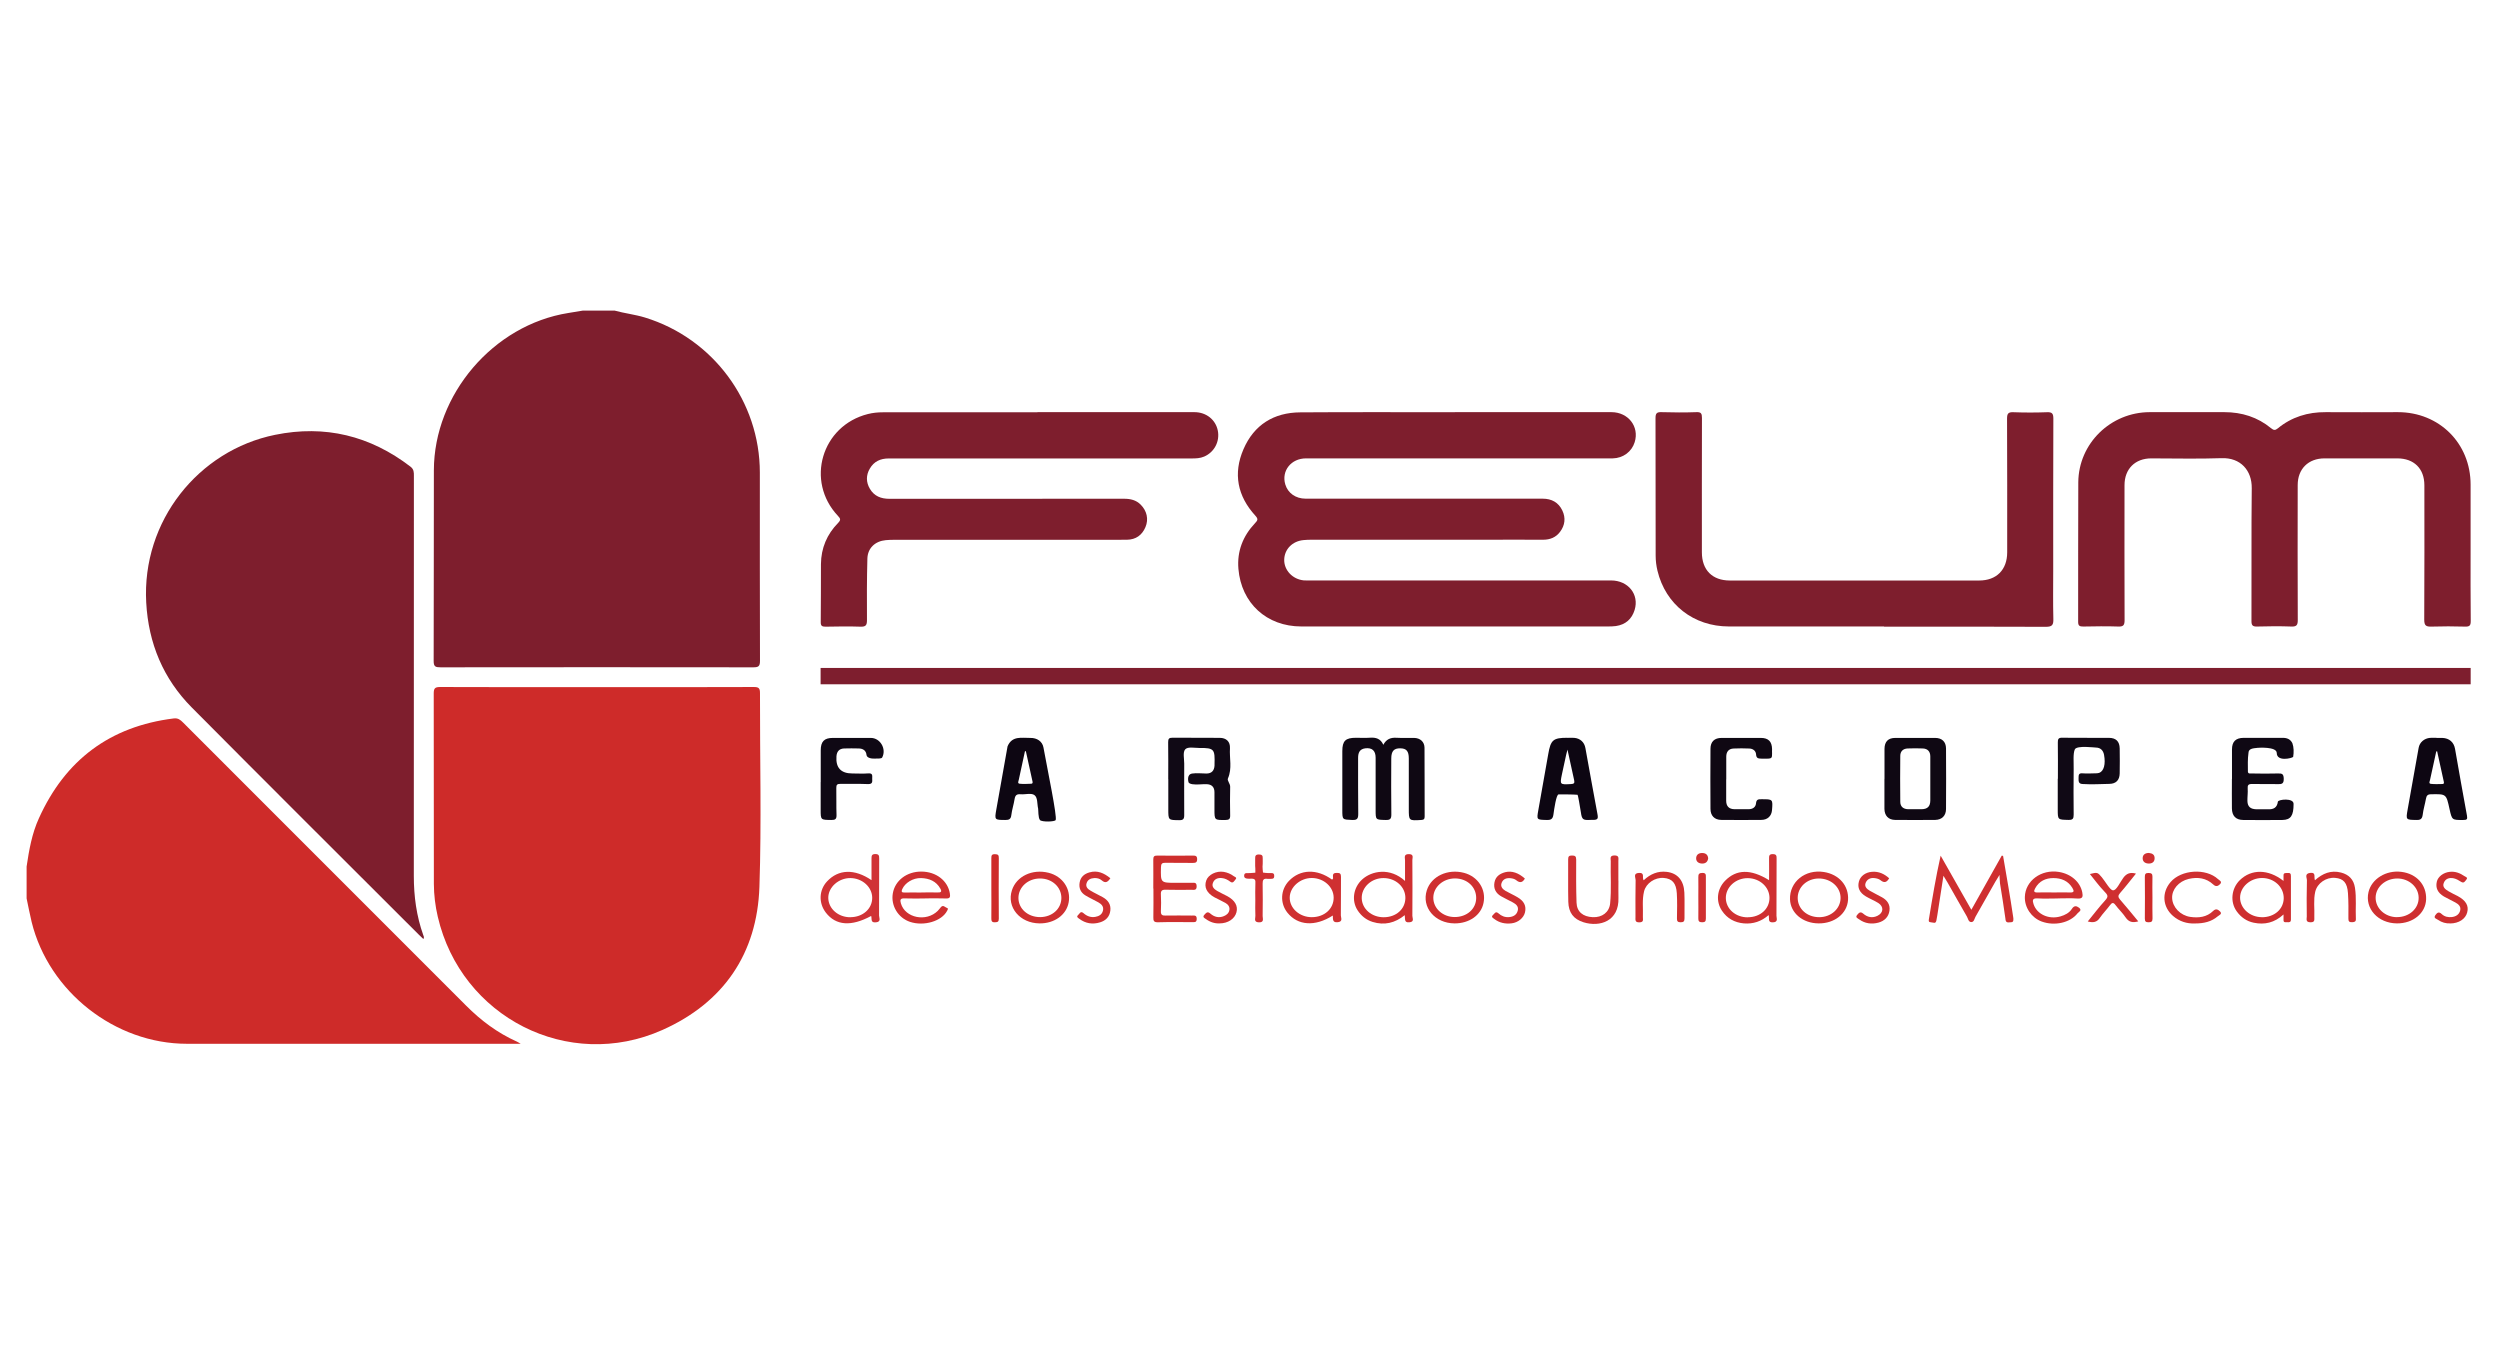 <?xml version="1.0" encoding="UTF-8"?>
<svg id='Capa_1' xmlns='http://www.w3.org/2000/svg' width='358' height='194' viewBox='0 0 358 194'>
  <defs>
    <style>.cls-1 {
      fill: #7e1e2e;
    }

    .cls-2 {
      fill: #7e1e2d;
    }

    .cls-3 {
      fill: #cf3032;
    }

    .cls-4 {
      fill: #cf3031;
    }

    .cls-5 {
      fill: #cf2f30;
    }

    .cls-6 {
      fill: #d03235;
    }

    .cls-7 {
      fill: #ce2b29;
    }

    .cls-8 {
      fill: #ce2e2f;
    }

    .cls-9 {
      fill: #ce2e2d;
    }

    .cls-10 {
      fill: #0d0612;
    }

    .cls-11 {
      fill: #100915;
    }

    .cls-12 {
      fill: #0f0813;
    }

    .cls-13 {
      fill: #0f0814;
    }</style>
  </defs>
  <g>
    <path class='cls-12'
          d='M198.09,106.66c.43-.82,1.06-1.06,1.87-1.01,.85,.05,1.7,0,2.55,.02,.86,.02,1.47,.55,1.48,1.4,.03,3.28,0,6.56,.02,9.84,0,.36-.1,.49-.49,.51-1.78,.11-1.78,.12-1.78-1.61,0-2.4,0-4.81,0-7.2,0-1.04-.34-1.44-1.21-1.45-.91-.02-1.3,.39-1.3,1.46-.01,2.67-.03,5.33,.01,7.99,.01,.68-.19,.83-.84,.81-1.41-.04-1.41,0-1.41-1.45,0-2.49,.01-4.98,0-7.47,0-1.02-.53-1.46-1.49-1.34-.81,.11-1.02,.64-1.02,1.38,.01,2.66-.02,5.33,.02,7.99,0,.66-.12,.92-.85,.89-1.42-.06-1.43-.01-1.43-1.43v-8.43c0-1.47,.46-1.91,1.95-1.91,.67,0,1.35,.04,2.02-.01,.83-.06,1.51,.13,1.9,1.01Z' />
    <path class='cls-11'
          d='M167.29,111.55c0-1.76,.02-3.51-.01-5.27,0-.5,.13-.64,.63-.64,2.25,.02,4.51,0,6.76,.02,.93,0,1.51,.54,1.46,1.48-.09,1.44,.34,2.9-.29,4.33-.14,.31,.33,.74,.32,1.19-.03,1.38-.03,2.75,0,4.12,.01,.52-.18,.63-.66,.64-1.59,.02-1.59,.03-1.59-1.51,0-.82,0-1.64,0-2.46,0-.69-.34-1.11-1.05-1.15-.7-.04-1.44,.11-2.11,0-.61-.1-.57-.36-.57-.36,0,0-.29-1.05,.55-1.17,.66-.1,1.35,0,2.02,0,.75,0,1.12-.4,1.17-1.13,0-.06,0-.12,0-.17,.06-2.17-.02-2.38-2.17-2.36-.69,0-1.68-.22-2.04,.21-.35,.42-.13,1.33-.13,2.03,0,2.46-.02,4.92,0,7.37,0,.57-.15,.74-.73,.73-1.55-.02-1.55,.01-1.55-1.57,0-1.43,0-2.86,0-4.3Z' />
    <path class='cls-12'
          d='M269.86,111.54c0-1.43-.01-2.87,0-4.3,.01-1.05,.53-1.57,1.55-1.57,1.9-.01,3.8-.01,5.7,0,.97,0,1.55,.54,1.56,1.5,.02,2.9,.02,5.79,0,8.68,0,.95-.59,1.54-1.53,1.56-1.93,.02-3.86,.02-5.79,0-.94-.02-1.48-.61-1.5-1.57-.01-1.43,0-2.87,0-4.3Zm6.56,.03c0-1.08,0-2.17,0-3.25,0-.69-.37-1.11-1.06-1.14-.73-.03-1.46-.03-2.19,0-.65,.03-1.05,.41-1.05,1.06-.02,2.2-.03,4.39,0,6.58,0,.69,.44,1.05,1.14,1.06,.65,0,1.29,.01,1.93,0,.83-.02,1.22-.4,1.23-1.24,.01-1.02,0-2.05,0-3.07Z' />
    <path class='cls-13'
          d='M319.62,111.54c0-1.4-.01-2.81,0-4.22,0-1.13,.54-1.65,1.67-1.66,1.88,0,3.75,0,5.62,0,.61,0,1.09,.21,1.36,.77,.21,.57,.22,1.31,.11,1.96-.2,.2-2.35,.72-2.35-.57-.02-.95-2.74-.73-2.74-.73-.69,.07-1.3,.11-1.31,.74-.12,.81-.09,1.8-.08,2.71,.07,.31,.35,.21,.55,.22,1.26,.02,2.52,.04,3.77,0,.58-.02,.79,.08,.81,.73,.02,.71-.23,.82-.85,.8-1.23-.04-2.46,.01-3.69-.02-.51-.01-.66,.16-.62,.64,.04,.58-.05,1.21-.04,1.79,.02,.83,.45,1.17,1.3,1.19,.55,.01,1.11-.01,1.67,0,.77,.03,1.28-.23,1.39-1.08,.05-.35,2.3-.58,2.25,.33,0,1.65-.39,2.26-1.6,2.28-1.87,.02-3.74,.02-5.62,0-1.05-.01-1.6-.59-1.61-1.66-.02-1.4,0-2.81,0-4.22Z' />
    <path class='cls-10'
          d='M224.46,105.66c.32,0,.65-.02,.96,0,.85,.07,1.46,.61,1.61,1.46,.58,3.16,1.13,6.32,1.73,9.48,.12,.65,.04,.82-.72,.81-.09,0-.18,0-.26,0-1.06,.05-1.25,.01-1.4-1.1-.15-.83-.39-2.49-.49-2.5-.8-.06-1.89-.05-2.7-.05-.33,0-.63,2.08-.74,2.89-.09,.64-.36,.79-.97,.77-1.44-.04-1.44-.01-1.19-1.42,.48-2.67,.96-5.35,1.42-8.02,.35-2.02,.69-2.33,2.74-2.33Zm.01,1.66c-.1,.4-.15,.57-.19,.74-.21,.94-.41,1.88-.61,2.82-.31,1.49-.3,1.48,1.28,1.4,.43-.02,.57-.13,.47-.56-.31-1.39-.61-2.78-.96-4.39Z' />
    <path class='cls-10'
          d='M348.96,105.67c.26,0,.52-.01,.79,0,.99,.04,1.64,.61,1.81,1.56,.57,3.19,1.11,6.38,1.71,9.57,.1,.55-.04,.62-.53,.62-1.62,.01-1.61,.03-1.97-1.57-.47-2.17-.47-2.15-2.64-2.11-.5,0-.65,.2-.73,.63-.14,.78-.38,1.54-.47,2.31-.08,.6-.33,.76-.9,.74-1.52-.03-1.52,0-1.25-1.53,.52-2.93,1.04-5.86,1.57-8.8,.14-.79,.8-1.36,1.65-1.43,.32-.02,.65,0,.97,0Zm.04,1.91s-.09,.02-.13,.03c-.3,1.35-.6,2.71-.89,4.07-.04,.2-.23,.53,.13,.57,.55,.06,1.11,.03,1.66,.02,.18,0,.23-.12,.19-.3-.32-1.46-.64-2.92-.96-4.37Z' />
    <path class='cls-10'
          d='M148.92,117.42c-.27-.31-.22-1.46-.26-1.63-.16-.67-.04-1.59-.54-1.94-.46-.32-1.3-.06-1.97-.11-.55-.05-.77,.14-.86,.68-.12,.78-.38,1.54-.47,2.31-.07,.59-.34,.69-.86,.69-1.54-.01-1.55,0-1.29-1.49,.52-2.96,1.05-5.92,1.58-8.88,.01-.06,.01-.12,.03-.17,.65-1.56,2.04-1.19,3.25-1.21,.99-.02,1.73,.51,1.89,1.36,.6,3.3,1.98,9.9,1.75,10.4-.12,.26-1.98,.3-2.25,0Zm-2.02-9.86s-.09,.02-.13,.03c-.29,1.36-.6,2.71-.88,4.07-.04,.2-.23,.53,.13,.57,.55,.06,1.1,.02,1.65,0,.18,0,.23-.13,.19-.3-.32-1.45-.64-2.92-.96-4.37Z' />
    <path class='cls-11'
          d='M294.69,111.53c0-1.72,.02-3.45-.01-5.18,0-.5,.06-.72,.65-.71,2.22,.04,4.44,0,6.67,.02,1,0,1.52,.51,1.54,1.5,.02,1.2,.02,2.4,0,3.6-.02,.95-.52,1.47-1.46,1.49-1.29,.03-2.58,.1-3.86,.02-.61-.03-.57-.43-.57-.87,0-.46,.04-.71,.59-.66,.58,.05,1.17,.01,1.75,0,.2,0,.42,0,.6-.06,.68-.24,.96-1.24,.71-2.59-.12-.64-.51-1.03-1.16-1.04-.25,0-2.65-.32-3.01,.23-.3,.61-.16,1.86-.18,2.85-.02,2.16-.03,4.33,0,6.49,0,.59-.1,.81-.75,.79-1.53-.04-1.53,0-1.53-1.51,0-1.46,0-2.92,0-4.39Z' />
    <path class='cls-12'
          d='M247.19,111.6c0,1.02,0,2.05,0,3.07,0,.78,.4,1.2,1.19,1.21,.67,.01,1.35,0,2.02,0,.56,0,1.01-.27,1.06-.83,.05-.58,.33-.61,.79-.6,1.63,0,1.63-.01,1.5,1.58-.07,.82-.63,1.37-1.51,1.38-1.93,.02-3.87,.02-5.79,0-.94-.02-1.51-.61-1.51-1.58-.02-2.87-.02-5.73,0-8.6,0-1.02,.57-1.56,1.59-1.56,1.87-.01,3.74,0,5.62,0,1.09,0,1.59,.52,1.61,1.61,0,.21-.02,.41,0,.62-.02,.53,.05,.74-.7,.74h-.79c-.45-.02-.76-.01-.8-.6-.03-.52-.44-.83-.96-.85-.76-.03-1.52-.04-2.28,0-.7,.04-1.03,.48-1.03,1.17,0,1.09,0,2.17,0,3.25Z' />
    <path class='cls-13'
          d='M117.53,112c0-1.52,0-3.04,0-4.56,0-1.26,.51-1.77,1.73-1.77,1.81,0,3.63,0,5.44,0,1.36,0,2.27,1.59,1.63,2.8-.11,.21-.67,.13-1.05,.16-.43,.03-1.16-.07-1.2-.54-.06-.61-.5-.9-1.1-.91-.7-.01-1.4-.03-2.11,0-.69,.03-1.04,.43-1.09,1.12q-.18,2.46,2.28,2.46c.76,0,1.53,.05,2.28-.01,.7-.06,.55,.39,.56,.77,.02,.43,.06,.78-.6,.76-1.31-.06-2.63,0-3.94-.03-.46-.01-.61,.12-.6,.58,.03,1.29-.02,2.58,.03,3.86,.02,.59-.17,.74-.74,.73-1.53-.02-1.53,.01-1.53-1.48,0-1.32,0-2.63,0-3.95Z' />
    <path class='cls-5'
          d='M282.31,130.26c1.5-2.67,2.92-5.2,4.34-7.73,.06,0,.13,.02,.19,.03,.25,1.48,.51,2.96,.76,4.44,.24,1.44,.48,2.88,.69,4.33,.04,.25,.1,.73-.26,.73-.41,0-.83,.22-.86-.54-.22-1.68-.51-3.35-.77-5.02-.04-.26-.07-1.21-.07-1.21,0,0-.47,.76-.59,.96-.96,1.67-1.89,3.36-2.85,5.03-.16,.28-.2,.78-.62,.76-.4-.02-.44-.5-.61-.79-.94-1.62-1.85-3.25-2.77-4.87-.15-.27-.33-.53-.59-.97-.31,2-.59,3.81-.87,5.62-.04,.26-.08,.52-.14,.78-.12,.51-.35,.3-.8,.26-.31-.02-.31-.17-.28-.4,.5-3.02,.99-6.04,1.69-9.14,1.44,2.54,2.88,5.07,4.39,7.74Z' />
    <path class='cls-6'
          d='M124.74,131.17c-2.85,1.54-5.03,1.38-6.47-.47-1.07-1.38-1-3.24,.17-4.49,1.62-1.74,3.93-1.83,6.36-.17,0-1.08,.01-2.08,0-3.09,0-.4,.03-.65,.55-.65,.51,0,.55,.23,.55,.64,0,2.72,0,5.44-.02,8.16,0,.34,.35,.9-.45,.98-.83,.09-.54-.55-.68-.91Zm-2.96,.17c1.77,0,3.12-1.2,3.12-2.77,0-1.53-1.4-2.81-3.11-2.83-1.71-.02-3.21,1.33-3.18,2.86,.03,1.54,1.44,2.76,3.17,2.75Z' />
    <path class='cls-4'
          d='M253.33,126.05c0-1.13,.02-2.11,0-3.1-.01-.41,.03-.65,.55-.64,.54,0,.53,.29,.53,.67,0,2.72,0,5.44-.02,8.16,0,.35,.29,.91-.51,.94-.79,.03-.47-.54-.61-1.04-1.04,.91-2.22,1.3-3.55,1.19-1.33-.12-2.4-.71-3.14-1.82-.9-1.35-.71-3.08,.44-4.27,1.62-1.67,3.69-1.73,6.32-.09Zm-3.04,5.3c1.78,0,3.1-1.19,3.1-2.77,0-1.55-1.38-2.81-3.09-2.83-1.74-.02-3.18,1.29-3.16,2.86,.02,1.55,1.4,2.76,3.14,2.75Z' />
    <path class='cls-5'
          d='M201.2,126.15c0-1.09-.01-2.02,0-2.94,0-.39-.23-.91,.56-.9,.74,.01,.49,.51,.49,.85,.02,2.66,.02,5.32,0,7.99,0,.32,.33,.85-.41,.92-.8,.09-.6-.48-.68-1.02-1.4,1.13-2.92,1.49-4.6,.97-.93-.29-1.65-.88-2.17-1.69-.88-1.39-.58-3.25,.67-4.39,1.37-1.25,3.99-1.75,6.14,.21Zm-3.06,5.2c1.78,0,3.09-1.16,3.11-2.75s-1.38-2.86-3.13-2.86c-1.72-.01-3.15,1.31-3.12,2.87,.03,1.54,1.41,2.74,3.14,2.74Z' />
    <path class='cls-4'
          d='M294.67,128.66c-.96,0-1.93,.05-2.9-.01-.77-.05-.73,.32-.56,.84,.48,1.44,2.19,2.22,3.84,1.74,.66-.19,1.27-.5,1.65-1.09,.31-.48,.64-.44,1.01-.16,.51,.39-.06,.62-.21,.81-1.06,1.36-3.3,1.85-5.14,1.17-1.45-.54-2.45-2-2.4-3.53,.06-2.3,2.35-3.98,4.87-3.57,1.74,.28,3.05,1.43,3.35,2.92,.11,.57,.1,.95-.69,.89-.93-.07-1.87-.02-2.8-.02Zm-.53-.86c.76,0,1.52-.03,2.27,0,.64,.03,.61-.22,.36-.64-.62-1.04-1.61-1.42-2.73-1.42-1.1,0-2.04,.43-2.6,1.46-.24,.43-.2,.62,.35,.6,.78-.03,1.57,0,2.36,0Z' />
    <path class='cls-5'
          d='M132.44,128.66c-.96,0-1.93,.03-2.9-.01-.62-.03-.68,.21-.53,.72,.61,2.09,3.63,2.7,5.28,1.06,.16-.16,.3-.36,.45-.53,.33-.37,.58,.02,.85,.11,.26,.08,.11,.25,.04,.41-.76,1.49-3.32,2.26-5.32,1.59-1.7-.57-2.76-2.32-2.46-4.07,.31-1.85,2-3.14,4.09-3.13,2.13,.01,3.78,1.31,4.08,3.13,.09,.54,0,.75-.59,.72-.99-.04-1.99-.01-2.99-.01Zm-.51-.86c.78,0,1.57-.02,2.36,0,.44,.02,.62-.1,.38-.53-.6-1.09-1.6-1.49-2.76-1.53-1.18-.04-2.32,.69-2.71,1.59-.19,.45,.01,.48,.37,.48,.79-.02,1.57,0,2.36,0Z' />
    <path class='cls-3'
          d='M231.76,126.1c0,.82-.02,1.64,0,2.46,.12,3.35-2.66,4.24-5,3.51-1.43-.45-2.14-1.37-2.18-2.94-.05-2.02,0-4.04-.02-6.06,0-.41,.1-.56,.54-.56,.44,0,.61,.1,.61,.59-.01,2.05-.02,4.1,.05,6.15,.04,1.31,.91,2.03,2.33,2.09,1.33,.06,2.35-.7,2.48-1.96,.2-2.01,.04-4.04,.09-6.06,0-.36-.19-.81,.53-.82,.7,0,.56,.4,.56,.79,0,.93,0,1.87,0,2.81Z' />
    <path class='cls-4'
          d='M190.85,131.11c-2.55,1.62-5,1.43-6.48-.4-1.1-1.36-1.01-3.29,.2-4.56,1.62-1.69,4.01-1.77,6.18-.19,.21-.1,.14-.3,.13-.45-.04-.46,.22-.51,.6-.51,.42-.01,.55,.14,.55,.56-.02,1.84,.01,3.68-.02,5.52,0,.34,.34,.9-.45,.98-.76,.08-.68-.42-.7-.96Zm-3.01,.23c1.82,0,3.16-1.21,3.14-2.82-.02-1.53-1.42-2.78-3.12-2.79-1.66-.01-3.14,1.28-3.17,2.77-.04,1.55,1.4,2.84,3.15,2.84Z' />
    <path class='cls-8'
          d='M327,126.14c0-.33,.01-.54,0-.73-.03-.48,.32-.37,.59-.4,.33-.03,.48,.08,.47,.44-.01,2.07-.01,4.15,0,6.22,0,.41-.24,.41-.51,.39-.23-.02-.57,.11-.55-.33,0-.2,0-.41,0-.78-1.29,1.19-2.72,1.51-4.28,1.18-1.01-.21-1.82-.79-2.42-1.62-.98-1.35-.77-3.29,.45-4.48,1.65-1.6,4.06-1.6,6.24,.11Zm-3.11,5.21c1.8,0,3.12-1.15,3.14-2.73,.01-1.61-1.38-2.9-3.12-2.89-1.69,.01-3.13,1.3-3.13,2.81,0,1.53,1.4,2.79,3.11,2.8Z' />
    <path class='cls-9'
          d='M165.15,127.23c0-1.38,.02-2.76,0-4.13-.01-.47,.15-.59,.6-.58,1.7,.02,3.4,.02,5.09,0,.38,0,.59,.06,.59,.52,0,.44-.19,.53-.59,.53-1.32-.02-2.64,.01-3.95-.02-.5-.01-.63,.15-.64,.64-.05,2.23-.06,2.23,2.12,2.23,.76,0,1.52,0,2.28,0,.33,0,.7-.11,.71,.48,.01,.64-.38,.52-.75,.52-1.23,0-2.46,.03-3.69-.01-.55-.02-.71,.16-.68,.7,.04,.79,.04,1.58,0,2.37-.02,.51,.17,.65,.66,.63,1.26-.03,2.52,0,3.78,0,.35,0,.7-.09,.69,.49-.01,.52-.32,.45-.64,.45-1.64,0-3.28-.03-4.92,.02-.59,.01-.66-.22-.65-.71,.03-1.37,.01-2.75,.01-4.12Z' />
    <path class='cls-5'
          d='M208.29,132.23c-2.82-.02-4.75-2.31-3.97-4.74,.64-2.01,2.99-3.11,5.32-2.5,2.01,.53,3.2,2.37,2.8,4.31-.35,1.75-2.04,2.94-4.14,2.93Zm.07-6.44c-1.71,0-3.11,1.24-3.11,2.77,0,1.52,1.34,2.74,3.02,2.76,1.77,.02,3.11-1.15,3.12-2.72,.01-1.59-1.29-2.8-3.03-2.81Z' />
    <path class='cls-5'
          d='M148.87,132.23c-2.83-.02-4.75-2.33-3.96-4.75,.65-2,2.91-3.08,5.24-2.5,2.02,.5,3.24,2.31,2.88,4.25-.33,1.79-2.03,3.02-4.17,3Zm.1-.9c1.71-.02,3.01-1.19,3.02-2.74,0-1.57-1.34-2.8-3.07-2.79-1.72,0-3.08,1.24-3.08,2.79,0,1.55,1.37,2.75,3.12,2.74Z' />
    <path class='cls-5'
          d='M260.43,132.23c-2.28-.01-4.04-1.49-4.1-3.45-.08-2.51,2.17-4.33,4.85-3.91,2.19,.34,3.6,1.99,3.46,4.01-.14,1.95-1.93,3.37-4.21,3.35Zm.09-.89c1.69,0,3.03-1.21,3.05-2.73,.02-1.57-1.39-2.83-3.15-2.81-1.68,.02-2.99,1.24-2.99,2.78,0,1.57,1.34,2.77,3.1,2.76Z' />
    <path class='cls-5'
          d='M343.23,132.23c-2.7-.02-4.62-2.13-4.06-4.49,.45-1.89,2.53-3.17,4.71-2.89,2.18,.27,3.61,1.86,3.54,3.93-.07,1.99-1.86,3.47-4.19,3.45Zm.04-.9c1.74,0,3.1-1.23,3.08-2.78-.01-1.51-1.36-2.74-3.03-2.75-1.72-.01-3.12,1.22-3.13,2.74-.01,1.55,1.36,2.8,3.08,2.8Z' />
    <path class='cls-8'
          d='M331.48,126.07c1.12-1.01,2.32-1.49,3.76-1.12,1.12,.29,1.81,.99,1.99,2.17,.23,1.49,.06,2.98,.13,4.46,.02,.41-.19,.46-.53,.48-.43,.02-.55-.13-.54-.55,.01-1.2,.02-2.4-.06-3.59-.1-1.51-.64-2.11-1.85-2.21-1.28-.11-2.55,.76-2.84,1.99-.27,1.18-.08,2.39-.13,3.58-.02,.39,.14,.81-.56,.79-.72-.01-.52-.47-.52-.83-.02-1.73-.03-3.45,.02-5.17,.01-.36-.39-.96,.45-1.07,.92-.11,.51,.6,.7,1.06Z' />
    <path class='cls-9'
          d='M235.38,126.05c.95-.89,2.02-1.35,3.29-1.2,1.54,.18,2.45,1.21,2.53,2.96,.06,1.23,0,2.46,.02,3.69,0,.4-.1,.57-.54,.57-.43,0-.55-.15-.54-.55,.02-1.2,.05-2.4-.02-3.6-.09-1.48-.67-2.1-1.88-2.2-1.25-.1-2.52,.75-2.81,1.92-.3,1.21-.12,2.45-.17,3.67-.02,.34,.18,.75-.49,.77-.7,.02-.56-.4-.57-.79,0-1.76-.02-3.51,.02-5.27,0-.35-.39-.98,.49-1.02,.88-.03,.39,.66,.66,1.05Z' />
    <path class='cls-4'
          d='M314.26,132.24c-1.06,.04-2.16-.27-3.09-1.08-1.5-1.31-1.64-3.34-.34-4.85,1.53-1.79,5.06-2.02,6.79-.42,.19,.17,.66,.36,.28,.73-.26,.25-.56,.42-.96,.04-1-.93-2.22-1.1-3.52-.8-1.43,.34-2.43,1.51-2.37,2.76,.06,1.3,1.18,2.47,2.6,2.68,1.2,.17,2.36,.04,3.27-.85,.41-.4,.71-.19,.97,.05,.4,.38-.11,.55-.3,.71-.91,.78-2,1.04-3.33,1.03Z' />
    <path class='cls-5'
          d='M298.96,131.96c.79-.97,1.67-2.12,2.47-2.99,.52-.57,.46-.77-.14-1.37-.73-.75-1.34-1.61-2.02-2.44,1.07-.27,1.1-.26,1.72,.48,.5,.6,1.19,1.87,1.59,1.85,.47,.08,1.02-1.17,1.48-1.79,.46-.62,.98-.83,1.81-.6-.78,.96-1.5,1.9-2.28,2.79-.32,.37-.29,.59,.01,.94,.88,1,1.71,2.04,2.6,3.11-.82,.23-1.36,.1-1.81-.56-.42-.63-.99-1.16-1.44-1.76-.33-.45-.52-.37-.82,.03-.45,.61-1,1.15-1.43,1.78-.43,.65-.96,.73-1.75,.52Z' />
    <path class='cls-4'
          d='M218.37,125.8c-.32,.56-.69,.7-1.24,.25-.21-.18-.53-.26-.81-.29-.56-.06-1.07,.09-1.29,.67-.2,.54,.15,.9,.57,1.15,.56,.32,1.15,.57,1.7,.9,.96,.56,1.29,1.27,1.08,2.17-.19,.8-.99,1.46-1.91,1.57-.9,.11-1.75-.06-2.48-.62-.18-.14-.53-.28-.18-.59,.22-.19,.36-.58,.77-.22,.43,.39,.94,.59,1.52,.54,.6-.05,1.08-.31,1.24-.92,.16-.59-.23-.93-.69-1.18-.56-.31-1.15-.57-1.7-.89-.76-.44-1.11-1.12-.94-1.99,.16-.85,.79-1.26,1.57-1.46,.92-.22,1.87,.1,2.78,.92Z' />
    <path class='cls-5'
          d='M159,125.77c-.38,.57-.72,.75-1.24,.29-.28-.25-.68-.34-1.07-.32-.5,.03-.93,.22-1.09,.73-.17,.51,.16,.84,.55,1.06,.57,.35,1.19,.62,1.77,.95,.74,.42,1.19,1.02,1.08,1.93-.11,.89-.67,1.43-1.47,1.67-1.06,.33-2.08,.17-2.98-.51-.16-.12-.47-.27-.16-.54,.21-.18,.34-.63,.76-.27,.48,.43,1.05,.65,1.69,.54,.51-.09,.96-.32,1.1-.88,.15-.58-.19-.94-.65-1.2-.61-.34-1.25-.63-1.85-.99-.7-.42-.98-1.08-.83-1.88,.14-.77,.66-1.21,1.39-1.42,1.16-.34,2.1,.1,3,.83Z' />
    <path class='cls-4'
          d='M270.53,125.77c-.33,.56-.68,.74-1.25,.27-.23-.19-.58-.27-.89-.3-.53-.06-1,.15-1.22,.66-.23,.55,.15,.89,.56,1.14,.57,.34,1.19,.62,1.77,.95,.75,.42,1.2,1.04,1.07,1.93-.13,.91-.74,1.47-1.58,1.7-.97,.26-1.92,.14-2.76-.47-.2-.15-.61-.27-.27-.65,.23-.26,.43-.53,.85-.17,.59,.51,1.29,.68,2.03,.32,.89-.43,.96-1.31,.13-1.84-.56-.35-1.2-.6-1.77-.94-.92-.55-1.23-1.25-1.01-2.11,.2-.79,.93-1.35,1.9-1.42,.96-.07,1.75,.3,2.45,.94Z' />
    <path class='cls-5'
          d='M174.63,132.23c-.66,.03-1.32-.17-1.91-.6-.2-.15-.6-.27-.24-.65,.25-.27,.44-.51,.85-.15,.56,.49,1.24,.66,1.95,.35,.39-.16,.7-.43,.77-.88,.07-.48-.21-.79-.57-1-.51-.29-1.04-.52-1.56-.8-1.12-.61-1.53-1.46-1.18-2.43,.29-.82,1.44-1.39,2.49-1.22,.52,.09,1.01,.29,1.43,.61,.15,.11,.54,.19,.26,.48-.18,.2-.34,.63-.76,.31-.35-.27-.75-.47-1.19-.51-.56-.06-1.07,.12-1.28,.69-.21,.55,.18,.89,.59,1.14,.47,.28,.99,.5,1.47,.76,1.1,.6,1.55,1.4,1.31,2.31-.25,.94-1.21,1.59-2.43,1.59Z' />
    <path class='cls-8'
          d='M350.87,132.23c-.6,.03-1.21-.13-1.75-.51-.2-.15-.7-.22-.37-.68,.24-.34,.49-.54,.9-.15,.4,.38,.92,.5,1.47,.43,.56-.07,1.02-.35,1.17-.91,.16-.59-.23-.93-.69-1.18-.53-.3-1.1-.54-1.63-.85-.9-.54-1.22-1.23-1.02-2.12,.16-.71,.93-1.31,1.83-1.41,.8-.1,1.5,.18,2.14,.62,.15,.1,.53,.19,.26,.49-.18,.21-.33,.6-.77,.31-.31-.2-.66-.41-1.02-.49-.62-.14-1.21,.02-1.45,.67-.22,.59,.24,.91,.67,1.17,.42,.26,.88,.46,1.32,.69,1.19,.64,1.63,1.4,1.37,2.35-.24,.94-1.2,1.57-2.44,1.58Z' />
    <path class='cls-3'
          d='M179.76,128.94c0-.79-.03-1.58,.01-2.37,.03-.55,0-.78-.71-.74-.16,0-.9,.08-.9-.38-.02-.61,.51-.36,.92-.43l.68-.05s.02-.44,0-.62c-.05-.47,0-.94-.02-1.4-.02-.39,.08-.59,.53-.59,.42,0,.58,.14,.55,.56-.02,.26,.03,.53,0,.79-.07,.45,.04,1.24,.04,1.24,0,0,.5,.1,1.15,.07,.34-.01,.47,.11,.46,.45,0,.32-.19,.39-.46,.38-.18-.01-.35,.02-.52,0-.55-.08-.69,.16-.68,.69,.03,1.55,.02,3.1,0,4.64,0,.37,.26,.92-.54,.9-.79-.03-.48-.58-.5-.94-.04-.73-.01-1.46-.01-2.19Z' />
    <path class='cls-7'
          d='M141.96,127.19c0-1.44,.01-2.87,0-4.3,0-.39,.06-.58,.52-.57,.41,.01,.56,.1,.55,.54-.02,2.9-.02,5.79,0,8.69,0,.45-.17,.51-.56,.52-.47,.02-.51-.21-.51-.58,.02-1.43,0-2.86,0-4.29Z' />
    <path class='cls-7'
          d='M308.23,128.53c0,.99-.02,1.99,.01,2.98,0,.42-.12,.56-.54,.56-.4,0-.56-.08-.56-.53,.02-1.98,.02-3.97,0-5.96,0-.4,.09-.58,.53-.57,.4,.01,.57,.11,.56,.54-.03,.99,0,1.99,0,2.98Z' />
    <path class='cls-5'
          d='M243.2,128.42c0-.94,.02-1.88,0-2.81-.02-.46,.14-.61,.6-.61,.51,0,.48,.29,.48,.63,0,1.96-.01,3.93,0,5.89,0,.41-.11,.55-.54,.55-.44,0-.55-.18-.54-.57,.02-1.03,0-2.06,0-3.08Z' />
    <path class='cls-5'
          d='M307.76,122.15c.44,.05,.81,.23,.78,.8-.02,.51-.39,.71-.82,.71-.48,0-.89-.22-.89-.76,0-.52,.37-.76,.93-.76Z' />
    <path class='cls-8'
          d='M244.61,122.91c-.07,.55-.42,.77-.9,.75-.49-.02-.86-.29-.82-.82,.04-.46,.38-.69,.85-.69,.51,0,.82,.24,.87,.75Z' />
  </g>
  <rect class='cls-1' x='117.51' y='95.65' width='236.29' height='2.34' />
  <path class='cls-2'
        d='M87.98,44.47c1.44,.4,2.94,.56,4.38,1,9.74,2.99,16.45,12.02,16.45,22.21,0,8.98-.01,17.96,.02,26.94,0,.8-.22,.94-.96,.94-14.93-.02-29.85-.02-44.78,0-.71,0-1-.08-.99-.92,.04-9.1,0-18.19,.03-27.29,.02-10.88,8.52-20.82,19.26-22.53,.69-.11,1.38-.23,2.06-.34,1.52,0,3.03,0,4.55,0Z' />
  <path class='cls-7'
        d='M3.81,124.09c.35-2.36,.76-4.72,1.76-6.91,3.77-8.35,10.17-13.16,19.3-14.3,.63-.08,.96,.2,1.34,.58,13.5,13.51,27.02,27.02,40.52,40.53,2.14,2.15,4.52,3.93,7.29,5.17,.12,.05,.23,.13,.54,.31H26.77c-10.3,0-19.78-7.45-22.24-17.45-.27-1.12-.48-2.25-.72-3.37,0-1.52,0-3.04,0-4.55Z' />
  <path class='cls-7'
        d='M85.49,98.4c7.49,0,14.98,.01,22.48-.02,.7,0,.86,.19,.86,.87-.02,9.24,.23,18.49-.08,27.73-.32,9.59-5.15,16.61-13.89,20.51-13.49,6.02-28.83-1.83-32.17-16.22-.36-1.53-.55-3.1-.56-4.68-.01-9.1,0-18.19-.02-27.29,0-.73,.18-.92,.91-.92,7.49,.03,14.99,.02,22.48,.02Z' />
  <path class='cls-2'
        d='M60.63,134.47c-.24-.23-.47-.43-.69-.66-10.83-10.82-21.68-21.62-32.47-32.49-4.1-4.13-6.21-9.2-6.53-15.02-.65-11.7,7.49-21.8,18.44-24.03,7.15-1.46,13.63,.12,19.42,4.57,.48,.38,.47,.81,.47,1.3,0,19.1,0,38.2-.01,57.3,0,2.91,.38,5.74,1.36,8.49,.06,.16,.15,.32,.01,.54Z' />
  <path class='cls-2'
        d='M208.35,59.02c7.47,0,14.94,0,22.4,0,2.42,0,4.02,2.07,3.34,4.29-.42,1.37-1.65,2.3-3.15,2.33-1.28,.02-2.57,0-3.85,0-13.36,0-26.72,0-40.07,0-2.13,0-3.54,1.78-2.97,3.72,.37,1.25,1.49,2.05,2.92,2.05,4.84,0,9.68,0,14.52,0,6.48,0,12.95,0,19.42,0,1.29,0,2.27,.54,2.82,1.7,.5,1.05,.38,2.11-.33,3.05-.6,.8-1.43,1.13-2.43,1.13-2.8-.02-5.6,0-8.4,0h-24.76c-.38,0-.76,.01-1.13,.05-1.61,.14-2.76,1.32-2.78,2.83-.02,1.49,1.2,2.78,2.79,2.94,.29,.02,.58,.01,.88,.01,14.38,0,28.75,0,43.13,0,2.45,0,4.06,1.99,3.38,4.22-.4,1.31-1.3,2.11-2.68,2.31-.37,.05-.75,.06-1.13,.06-14.64,0-29.28,0-43.92,0-4.96,0-8.6-3.33-9.01-8.26-.21-2.51,.65-4.7,2.38-6.53,.38-.4,.49-.59,.05-1.07-2.57-2.81-3.21-6.04-1.7-9.53,1.51-3.49,4.34-5.25,8.13-5.27,7.38-.05,14.76-.02,22.14-.02Z' />
  <path class='cls-2'
        d='M353.79,78.76c0,3.38-.02,6.76,.02,10.15,.01,.67-.17,.84-.82,.82-1.6-.05-3.21-.05-4.81,0-.77,.02-1.03-.14-1.03-.99,.04-6.42,.02-12.83,.02-19.25,0-2.38-1.48-3.85-3.88-3.85-3.47,0-6.94,0-10.42,0-2.31,0-3.84,1.5-3.84,3.82-.01,6.44-.02,12.89,.01,19.33,0,.71-.16,.96-.91,.93-1.63-.06-3.27-.05-4.9,0-.66,.02-.83-.17-.82-.82,.03-6.33-.03-12.66,.04-18.99,.03-2.54-1.6-4.4-4.33-4.3-3.35,.12-6.71,.03-10.06,.03-2.31,0-3.83,1.51-3.83,3.83,0,6.44-.02,12.89,.01,19.33,0,.72-.17,.95-.91,.92-1.66-.06-3.32-.03-4.99,0-.52,0-.76-.08-.75-.7,.02-6.65-.02-13.3,.02-19.95,.04-5.57,4.64-10.04,10.23-10.05,3.56,0,7.12,0,10.68,0,2.51,0,4.77,.71,6.71,2.31,.36,.29,.57,.32,.94,.02,1.99-1.64,4.31-2.35,6.88-2.33,3.44,.03,6.88,0,10.33,0,5.93,0,10.41,4.47,10.41,10.38,0,3.12,0,6.24,0,9.36Z' />
  <path class='cls-2'
        d='M148.56,59.02c7.49,0,14.99,0,22.48,0,1.69,0,3.04,1.08,3.35,2.64,.31,1.56-.5,3.09-1.95,3.72-.58,.25-1.18,.27-1.79,.27-14.46,0-28.93,0-43.39,0-1.18,0-2.11,.43-2.7,1.45-.56,.95-.55,1.96,.01,2.9,.62,1.05,1.59,1.43,2.8,1.43,11.2-.01,22.39,0,33.59-.01,.91,0,1.73,.18,2.39,.85,.88,.88,1.16,2.08,.68,3.21-.49,1.16-1.38,1.79-2.64,1.81-1.63,.02-3.26,.01-4.9,.01h-28.43c-.41,0-.82,.01-1.22,.05-1.51,.14-2.59,1.13-2.63,2.64-.08,2.94-.08,5.89-.06,8.83,0,.73-.19,.94-.92,.92-1.66-.06-3.32-.03-4.98,0-.49,0-.73-.07-.72-.65,.04-2.77,.01-5.54,.03-8.31,.02-2.29,.86-4.27,2.45-5.89,.44-.45,.34-.63-.02-1.02-4.68-4.97-2.34-12.91,4.29-14.58,.71-.18,1.43-.25,2.16-.25,7.38,0,14.76,0,22.14,0Z' />
  <path class='cls-2'
        d='M269.8,89.71c-7.41,0-14.81,0-22.22,0-5.06,0-9.07-3.15-10.23-7.98-.17-.71-.26-1.43-.26-2.16,0-6.56,0-13.12-.02-19.68,0-.68,.16-.9,.87-.87,1.66,.05,3.32,.06,4.98,0,.68-.03,.8,.2,.8,.83-.02,6.41-.01,12.83-.01,19.25,0,2.52,1.49,4.03,4.01,4.03,11.9,0,23.79,0,35.69,0,2.49,0,4.02-1.53,4.02-4.04,0-6.38,.01-12.77-.02-19.15,0-.72,.18-.94,.91-.91,1.6,.06,3.21,.06,4.81,0,.74-.03,.91,.2,.91,.92-.03,7.23-.02,14.46-.02,21.69,0,2.33-.04,4.67,.02,7,.02,.85-.16,1.12-1.08,1.12-7.72-.04-15.45-.02-23.17-.02Z' />
</svg>
